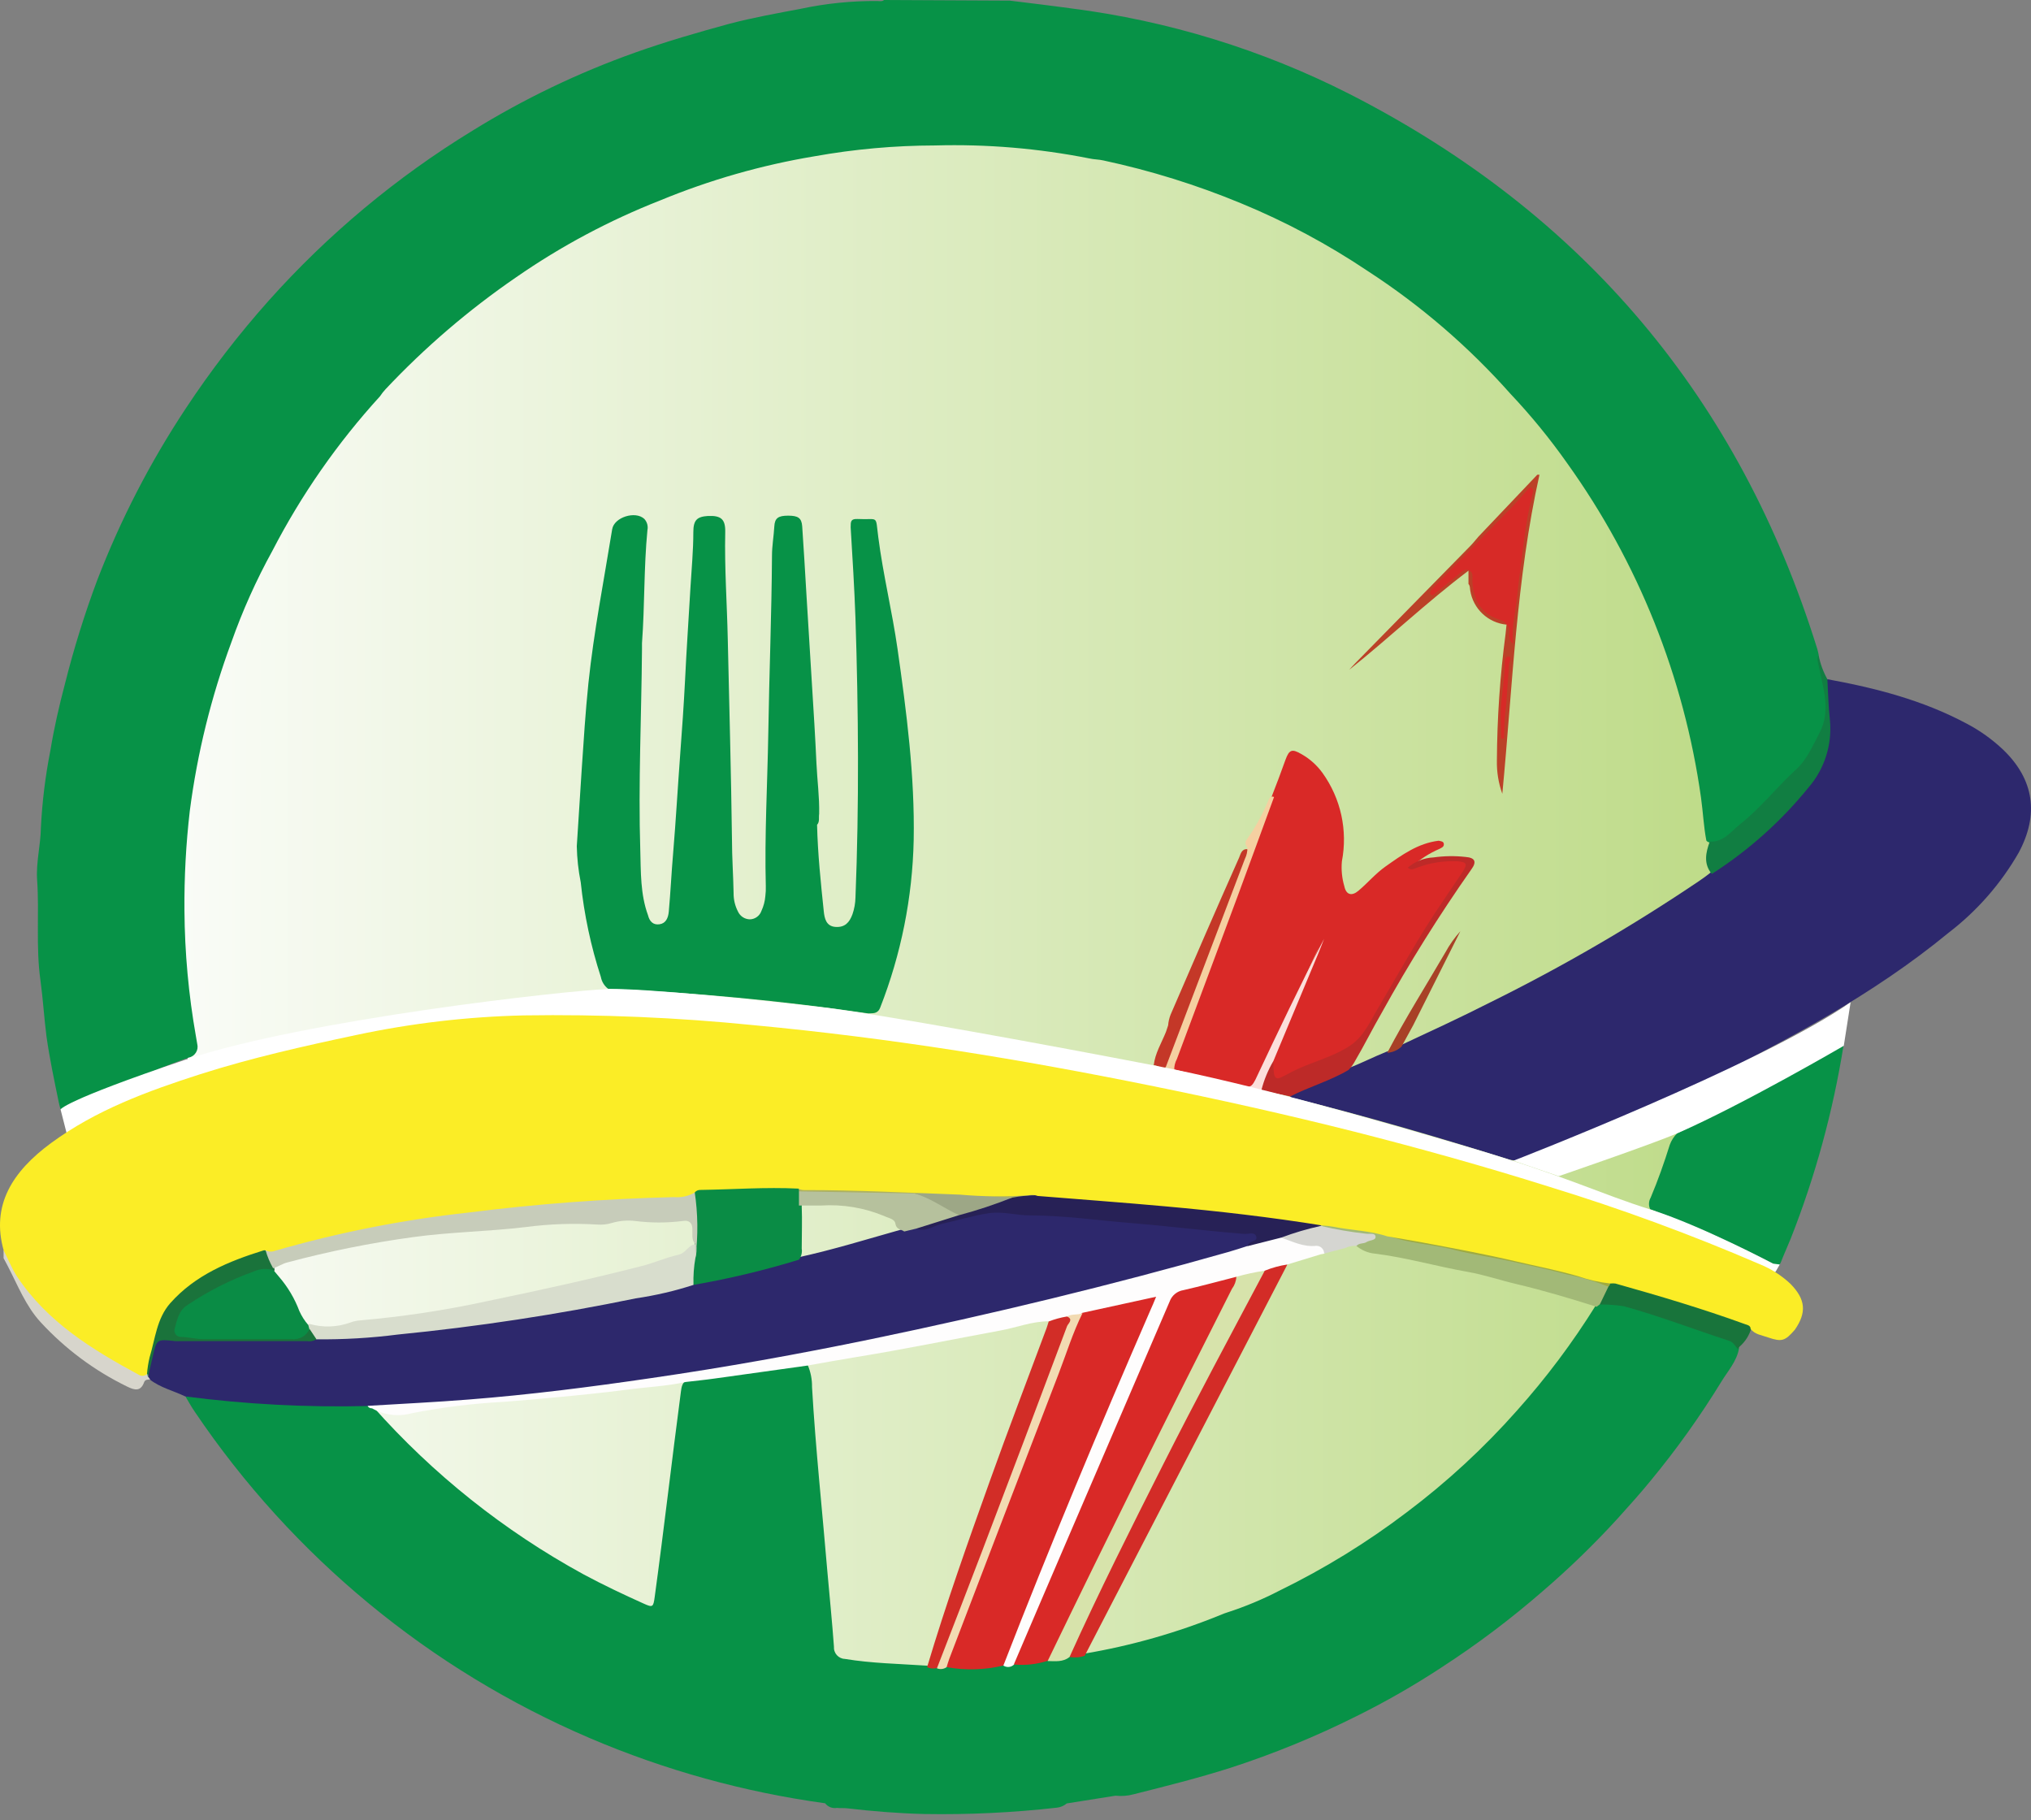 <svg width="125" height="112" viewBox="0 0 125 112" fill="none" xmlns="http://www.w3.org/2000/svg">
<rect x="0" y="0" width="125" height="112" fill="#808080" stroke="none"/>
<path d="M58.279 102.728C84.682 102.728 106.086 81.366 106.086 55.015C106.086 28.663 84.682 7.301 58.279 7.301C31.875 7.301 10.471 28.663 10.471 55.015C10.471 81.366 31.875 102.728 58.279 102.728Z" fill="url(#paint0_linear_2_4)"/>
<path d="M62.148 0.038C63.401 0.195 64.66 0.342 65.908 0.514C71.888 1.275 77.692 3.059 83.064 5.788C97.459 13.138 107.054 24.523 111.848 39.942C111.886 40.061 111.905 40.18 111.934 40.304C111.829 40.841 112.158 41.298 112.239 41.797C112.301 42.163 112.401 42.529 112.463 42.896C112.602 43.635 112.486 44.399 112.134 45.065C111.61 46.049 111.181 47.081 110.228 47.804C109.816 48.183 109.432 48.592 109.079 49.026C108.174 49.978 107.173 50.819 106.186 51.676C106.042 51.778 105.875 51.846 105.7 51.873C105.524 51.9 105.345 51.886 105.176 51.833C105.113 51.817 105.058 51.78 105.019 51.728C104.852 50.853 104.814 49.963 104.69 49.084C103.647 41.663 100.822 34.604 96.455 28.508C95.393 27 94.224 25.57 92.957 24.228C90.386 21.332 87.437 18.795 84.189 16.685C81.732 15.036 79.115 13.636 76.378 12.509C73.641 11.376 70.807 10.494 67.91 9.874C67.624 9.807 67.333 9.817 67.047 9.75C63.919 9.13 60.732 8.862 57.545 8.951C55.058 8.956 52.577 9.179 50.13 9.617C46.871 10.16 43.684 11.072 40.632 12.333C37.507 13.559 34.535 15.144 31.777 17.056C28.855 19.06 26.156 21.372 23.729 23.952C23.602 24.088 23.488 24.235 23.385 24.39C20.769 27.257 18.542 30.455 16.761 33.902C15.768 35.703 14.925 37.584 14.24 39.524C12.999 42.876 12.141 46.357 11.681 49.901C11.445 51.938 11.335 53.987 11.352 56.037C11.37 58.63 11.606 61.217 12.058 63.77C12.082 63.932 12.115 64.094 12.139 64.246C12.162 64.335 12.167 64.429 12.153 64.52C12.139 64.611 12.106 64.699 12.057 64.777C12.008 64.855 11.943 64.923 11.867 64.976C11.791 65.028 11.705 65.065 11.615 65.083C10.22 65.563 8.858 66.13 7.535 66.781C6.593 67.217 5.682 67.717 4.809 68.279C4.052 68.802 3.771 68.674 3.604 67.775C3.337 66.472 3.051 65.135 2.86 63.77C2.713 62.629 2.646 61.464 2.489 60.327C2.198 58.258 2.427 56.184 2.284 54.144C2.212 53.06 2.503 52.004 2.517 50.929C2.597 49.331 2.793 47.742 3.103 46.173C3.327 44.798 3.642 43.433 3.999 42.078C4.541 39.92 5.202 37.793 5.982 35.709C7.41 31.994 9.24 28.446 11.438 25.127C12.977 22.797 14.683 20.581 16.542 18.497C20.184 14.421 24.405 10.9 29.071 8.047C32.226 6.094 35.581 4.483 39.078 3.239C40.984 2.559 42.924 2.002 44.883 1.465C46.346 1.08 47.828 0.818 49.305 0.537C50.845 0.21 52.415 0.051 53.99 0.062C54.128 0.062 54.285 0.109 54.409 0L62.148 0.038Z" fill="#079247"/>
<path d="M50.782 110.971C45.797 110.285 40.927 108.937 36.3 106.961C26.433 102.743 17.994 95.774 11.996 86.89C11.781 86.581 11.605 86.253 11.415 85.939C11.476 85.868 11.558 85.817 11.649 85.793C11.739 85.768 11.835 85.771 11.924 85.801C15.377 86.227 18.854 86.412 22.332 86.353C22.414 86.357 22.495 86.368 22.575 86.386C22.718 86.418 22.851 86.481 22.966 86.572C26.653 90.729 31.034 94.217 35.914 96.883C37.124 97.534 38.364 98.119 39.612 98.681C40.179 98.938 40.208 98.899 40.294 98.276C40.87 94.062 41.352 89.839 41.909 85.625C41.947 85.354 41.985 85.083 42.262 84.935C44.568 84.564 46.884 84.279 49.186 83.918C49.277 83.895 49.372 83.893 49.464 83.911C49.557 83.929 49.644 83.967 49.72 84.022C49.897 84.443 49.985 84.897 49.977 85.354C50.196 89.159 50.611 92.992 50.93 96.807C51.064 98.314 51.216 99.822 51.326 101.33C51.319 101.426 51.331 101.523 51.363 101.614C51.394 101.705 51.444 101.789 51.509 101.86C51.575 101.931 51.654 101.988 51.742 102.028C51.83 102.068 51.925 102.089 52.022 102.091C53.647 102.357 55.286 102.386 56.92 102.495C57.159 102.495 57.397 102.562 57.635 102.557C57.874 102.552 58.112 102.505 58.341 102.519C59.454 102.603 60.573 102.561 61.676 102.395C61.941 102.419 62.209 102.4 62.468 102.338C63.148 102.316 63.825 102.227 64.488 102.072C64.955 102.098 65.423 102.027 65.861 101.863C66.151 101.81 66.447 101.805 66.737 101.763C69.638 101.273 72.475 100.464 75.196 99.351C75.309 99.301 75.426 99.259 75.544 99.223C76.648 98.865 77.721 98.416 78.751 97.882C81.507 96.537 84.125 94.927 86.567 93.073C89.04 91.216 91.318 89.114 93.367 86.8C95.165 84.79 96.785 82.629 98.209 80.341C98.306 80.253 98.424 80.192 98.552 80.165C99.128 80.091 99.714 80.143 100.268 80.317C102.336 80.912 104.352 81.654 106.387 82.362C106.536 82.405 106.672 82.483 106.784 82.59C106.897 82.696 106.981 82.829 107.03 82.976C106.892 83.78 106.334 84.379 105.934 85.04C104.635 87.158 103.189 89.183 101.607 91.099C100.954 91.903 100.258 92.669 99.567 93.439C98.113 95.032 96.563 96.534 94.925 97.939C92.972 99.637 90.902 101.196 88.73 102.604C87.045 103.711 85.295 104.715 83.488 105.61C80.987 106.862 78.395 107.924 75.735 108.787C73.762 109.415 71.765 109.915 69.764 110.419C69.404 110.516 69.029 110.545 68.658 110.504L65.656 110.98C65.482 111.128 65.268 111.219 65.041 111.242C62.339 111.547 59.62 111.678 56.901 111.632C55.305 111.594 53.713 111.465 52.136 111.28C51.926 111.256 51.717 111.28 51.512 111.256C51.376 111.279 51.236 111.265 51.107 111.215C50.979 111.164 50.866 111.08 50.782 110.971V110.971Z" fill="#079247"/>
<path d="M112.467 41.797C115.432 42.339 118.334 43.086 121.017 44.518C121.846 44.95 122.612 45.496 123.29 46.139C125.196 47.975 125.501 50.125 124.243 52.47C123.146 54.383 121.678 56.06 119.925 57.402C115.26 61.24 109.961 64.032 104.585 66.7C101.006 68.431 97.338 69.971 93.596 71.314C93.372 71.414 93.12 71.429 92.886 71.356C88.459 69.968 84.008 68.665 79.509 67.552C79.47 67.536 79.435 67.513 79.404 67.485C79.457 67.204 79.714 67.176 79.909 67.085C80.92 66.61 81.963 66.229 82.964 65.744C83.76 65.44 84.518 65.05 85.309 64.731C85.62 64.624 85.92 64.487 86.205 64.322C88.049 63.461 89.898 62.61 91.713 61.687C96.166 59.487 100.465 56.989 104.58 54.211C104.838 54.035 105.09 53.854 105.329 53.654C107.178 52.38 108.886 50.911 110.423 49.274C111.101 48.568 111.659 47.757 112.077 46.872C112.615 45.707 112.439 44.494 112.434 43.257C112.434 42.767 112.181 42.277 112.467 41.797Z" fill="#2D286D"/>
<path d="M50.287 50.758C50.33 52.546 50.516 54.32 50.701 56.089C50.744 56.494 50.835 56.998 51.416 57.041C51.998 57.083 52.279 56.77 52.465 56.265C52.581 55.932 52.643 55.582 52.651 55.228C52.879 49.521 52.836 43.776 52.651 38.049C52.584 36.185 52.469 34.321 52.355 32.456C52.355 32.09 52.355 31.919 52.789 31.938C54.099 32.009 53.87 31.638 54.056 33.065C54.352 35.367 54.909 37.626 55.238 39.923C55.796 43.828 56.306 47.742 56.234 51.695C56.159 55.224 55.462 58.713 54.175 62.001C54.014 62.42 53.699 62.344 53.427 62.363C48.124 61.585 42.785 61.081 37.429 60.85C37.195 60.672 37.035 60.412 36.981 60.123C36.365 58.229 35.95 56.276 35.742 54.296C35.595 53.565 35.514 52.821 35.499 52.075C35.599 50.487 35.7 48.893 35.804 47.319C35.923 45.559 36.033 43.8 36.214 42.049C36.548 38.863 37.167 35.724 37.677 32.57C37.796 31.828 39.107 31.419 39.655 31.933C39.74 32.025 39.802 32.136 39.835 32.257C39.868 32.378 39.872 32.505 39.846 32.627C39.622 34.944 39.684 37.269 39.512 39.586C39.512 39.709 39.512 39.833 39.512 39.956C39.479 44.085 39.279 48.213 39.407 52.322C39.445 53.659 39.407 55.029 39.884 56.327C39.974 56.693 40.193 56.936 40.589 56.879C40.984 56.822 41.123 56.489 41.161 56.104C41.27 54.91 41.323 53.726 41.428 52.513C41.599 50.472 41.714 48.427 41.866 46.387C41.98 44.879 42.085 43.371 42.162 41.864C42.252 39.961 42.386 38.059 42.495 36.156C42.562 35.02 42.672 33.888 42.672 32.746C42.672 31.995 42.905 31.795 43.572 31.752C44.373 31.719 44.654 31.942 44.635 32.751C44.587 34.953 44.745 37.146 44.792 39.348C44.883 43.452 44.997 47.557 45.05 51.666C45.05 52.76 45.13 53.864 45.15 54.962C45.145 55.358 45.239 55.748 45.421 56.099C45.486 56.239 45.589 56.358 45.719 56.443C45.849 56.527 46 56.572 46.155 56.575C46.313 56.57 46.465 56.518 46.592 56.424C46.719 56.331 46.815 56.2 46.865 56.051C46.996 55.768 47.077 55.464 47.103 55.152C47.13 54.946 47.139 54.737 47.132 54.529C47.051 51.395 47.232 48.266 47.285 45.131C47.342 41.483 47.489 37.835 47.513 34.192C47.513 33.593 47.623 32.993 47.656 32.394C47.685 31.876 47.904 31.733 48.509 31.733C49.114 31.733 49.334 31.871 49.372 32.385C49.467 33.792 49.554 35.199 49.634 36.603C49.745 38.468 49.859 40.331 49.977 42.192C50.077 43.785 50.177 45.379 50.249 46.977C50.296 48.009 50.439 49.041 50.416 50.082C50.377 50.33 50.463 50.563 50.287 50.758Z" fill="#079247"/>
<path d="M22.633 86.524C18.879 86.615 15.123 86.418 11.4 85.934C10.676 85.582 9.875 85.401 9.227 84.897C9.152 84.874 9.089 84.823 9.051 84.755C9.013 84.687 9.003 84.607 9.022 84.531C9.048 84.035 9.143 83.546 9.303 83.076C9.503 82.353 9.78 82.219 10.533 82.267C13.487 82.443 16.452 82.4 19.406 82.267C20.836 82.181 22.223 82.11 23.628 81.991C26.693 81.73 29.733 81.306 32.773 80.84C35.728 80.365 38.659 79.799 41.59 79.195C41.938 79.123 42.276 79.023 42.614 78.924C44.802 78.495 46.965 77.972 49.114 77.378C51.302 76.902 53.437 76.236 55.586 75.632C55.881 75.536 56.187 75.477 56.496 75.456C57.014 75.434 57.523 75.317 57.997 75.109C59.162 74.739 60.364 74.495 61.581 74.381C61.872 74.363 62.164 74.385 62.448 74.448C63.102 74.57 63.766 74.626 64.431 74.614C66.099 74.614 67.738 74.89 69.392 75.019C70.631 75.114 71.87 75.237 73.104 75.361C74.424 75.485 75.744 75.604 77.064 75.761C77.148 75.76 77.231 75.785 77.3 75.832C77.369 75.88 77.422 75.948 77.45 76.027C77.469 76.109 77.46 76.195 77.425 76.272C77.391 76.349 77.333 76.413 77.26 76.455C77.12 76.543 76.99 76.647 76.874 76.764C75.653 77.233 74.399 77.612 73.123 77.901C62.998 80.695 52.729 82.945 42.362 84.64C39.22 85.151 36.068 85.574 32.907 85.91C30.048 86.219 27.188 86.505 24.286 86.567C23.733 86.6 23.176 86.781 22.633 86.524Z" fill="#2D286C"/>
<path d="M76.635 66.852L72.27 65.816C72.041 65.502 72.237 65.207 72.342 64.931C73.442 62.025 74.519 59.105 75.601 56.194C76.492 53.816 77.403 51.438 78.265 49.026C78.561 48.275 78.843 47.52 79.114 46.762C79.347 46.125 79.514 46.063 80.114 46.415C80.619 46.703 81.056 47.095 81.396 47.566C81.954 48.344 82.348 49.227 82.553 50.162C82.757 51.097 82.769 52.063 82.588 53.002C82.54 53.521 82.592 54.044 82.74 54.544C82.85 55.067 83.193 55.166 83.607 54.815C84.174 54.339 84.661 53.754 85.275 53.321C86.276 52.617 87.263 51.894 88.54 51.737C88.678 51.766 88.859 51.771 88.864 51.951C88.868 52.132 88.702 52.175 88.578 52.246C87.975 52.505 87.42 52.862 86.934 53.302C87.774 52.991 88.663 52.83 89.559 52.827C90.336 52.884 90.513 53.178 90.093 53.778C88.325 56.265 86.8 58.905 85.256 61.535C85.018 61.944 84.756 62.348 84.551 62.776C84.261 63.364 83.851 63.885 83.348 64.306C82.845 64.727 82.26 65.038 81.63 65.221C80.839 65.492 80.095 65.863 79.338 66.172C78.422 66.576 78.232 66.467 78.222 65.478C78.222 65.416 78.222 65.354 78.222 65.292C78.384 64.649 78.619 64.027 78.923 63.438C79.609 61.682 80.448 59.989 81.186 58.258C81.237 58.114 81.302 57.975 81.382 57.844C80.934 58.757 80.491 59.804 80.019 60.831C79.175 62.681 78.27 64.498 77.445 66.358C77.288 66.781 77.074 67.009 76.635 66.852Z" fill="#D92927"/>
<path d="M112.467 41.797C112.515 42.624 112.529 43.452 112.62 44.27C112.699 45.023 112.623 45.784 112.396 46.506C112.169 47.229 111.796 47.897 111.3 48.47C109.615 50.547 107.607 52.34 105.352 53.782C104.833 53.15 104.981 52.47 105.229 51.79C106.077 51.832 106.525 51.176 107.092 50.724C108.36 49.721 109.355 48.437 110.547 47.347C111.195 46.762 111.552 45.92 111.977 45.112C112.71 43.718 112.201 42.344 111.929 40.965C111.886 40.741 111.791 40.532 111.929 40.318C112.028 40.836 112.21 41.336 112.467 41.797V41.797Z" fill="#117E42"/>
<path d="M78.37 65.297C78.37 66.691 78.527 66.472 79.49 65.968C80.643 65.368 81.935 65.097 83.045 64.379C83.941 63.799 84.317 62.871 84.818 62.034C85.942 60.132 86.996 58.23 88.201 56.36C88.802 55.447 89.426 54.548 90.031 53.635C90.336 53.159 90.255 53.045 89.698 53.002C88.85 52.962 88.003 53.096 87.21 53.397C87.015 53.464 86.834 53.583 86.638 53.397C87.08 53.016 87.637 52.793 88.22 52.765C88.879 52.672 89.547 52.662 90.208 52.736C90.789 52.784 90.899 53.036 90.551 53.507C88.562 56.34 86.726 59.277 85.051 62.306C84.479 63.29 83.974 64.313 83.398 65.292C83.292 65.495 83.157 65.681 82.997 65.844C81.858 66.519 80.576 66.876 79.404 67.475L77.631 67.1C77.586 66.761 77.631 66.416 77.76 66.1C77.89 65.784 78.1 65.507 78.37 65.297V65.297Z" fill="#BD2A28"/>
<path d="M0.22 77.425V76.95C0.42 76.95 0.459 77.092 0.511 77.216C1.464 79.418 3.156 80.95 5.048 82.305C6.053 83.005 7.098 83.645 8.179 84.222C8.486 84.355 8.805 84.459 9.132 84.531C9.145 84.591 9.137 84.653 9.108 84.707L9.246 84.892C9.108 84.892 8.936 84.892 8.874 85.049C8.665 85.639 8.298 85.558 7.84 85.335C5.828 84.358 4.017 83.013 2.503 81.368C1.593 80.384 1.097 79.104 0.482 77.92C0.397 77.749 0.306 77.592 0.22 77.425Z" fill="#D7D5CC"/>
<path d="M71.007 65.554C71.093 64.812 71.484 64.189 71.76 63.504C71.808 63.371 71.851 63.233 71.894 63.1C71.912 62.873 71.963 62.65 72.046 62.439C73.438 59.209 74.834 55.985 76.264 52.774C76.359 52.551 76.411 52.232 76.778 52.256C76.974 52.622 76.778 52.946 76.635 53.264C75.463 56.303 74.329 59.357 73.161 62.396C72.818 63.285 72.508 64.189 72.137 65.069C72.041 65.297 71.98 65.544 71.736 65.678C71.493 65.811 71.269 65.554 71.007 65.554Z" fill="#C43828"/>
<path d="M71.746 65.673L76.616 52.86C76.728 52.636 76.782 52.387 76.774 52.137C76.705 52.079 76.663 51.996 76.656 51.907C76.649 51.818 76.677 51.73 76.736 51.661C77.261 50.919 77.704 50.122 78.055 49.283C78.113 49.145 78.18 48.95 78.413 49.045C77.669 51.062 76.94 53.088 76.188 55.105C74.944 58.463 73.681 61.821 72.432 65.174C72.322 65.376 72.266 65.604 72.27 65.835L71.746 65.673Z" fill="#F5D0A1"/>
<path d="M78.37 65.297C78.039 65.86 77.79 66.467 77.631 67.1C77.336 66.867 76.931 67.128 76.635 66.876C76.993 66.943 77.112 66.734 77.264 66.444C78.632 63.538 80.014 60.636 81.491 57.773C81.372 58.073 81.263 58.372 81.139 58.667C80.214 60.874 79.291 63.084 78.37 65.297Z" fill="#FBDFDB"/>
<path d="M61.753 102.495C60.608 102.768 59.418 102.802 58.26 102.595C58.097 102.267 58.288 101.986 58.398 101.705C60.728 95.784 62.958 89.815 65.231 83.879C65.541 83.066 65.846 82.248 66.156 81.435C66.225 81.147 66.394 80.892 66.633 80.717C67.981 80.293 69.373 80.037 70.75 79.765C71.227 79.665 71.322 79.846 71.131 80.355C70.702 81.482 70.178 82.567 69.702 83.684C67.081 89.709 64.571 95.789 62.172 101.924C62.106 102.159 61.957 102.362 61.753 102.495V102.495Z" fill="#D92927"/>
<path d="M61.753 102.495C64.612 95.133 67.657 87.856 70.807 80.617C70.917 80.374 71.017 80.141 71.155 79.799L66.604 80.793C66.337 81.064 65.965 81.05 65.651 81.145C65.336 81.24 64.936 81.449 64.54 81.311C63.516 81.311 62.563 81.697 61.572 81.877C58.574 82.429 55.586 83.047 52.574 83.532C51.621 83.689 50.625 83.87 49.653 84.041C47.747 84.303 45.883 84.574 43.996 84.831C43.401 84.916 42.8 84.974 42.205 85.045C41.013 85.311 39.788 85.354 38.583 85.52C37.11 85.711 35.628 85.858 34.151 85.996C33.102 86.101 32.049 86.182 31.001 86.267C29.104 86.367 27.217 86.601 25.354 86.966C24.945 87.081 24.518 87.113 24.096 87.062C23.675 87.01 23.268 86.876 22.899 86.667C22.79 86.667 22.68 86.633 22.628 86.514C24.701 86.386 26.779 86.291 28.852 86.124C32.607 85.83 36.338 85.354 40.069 84.807C44.625 84.146 49.153 83.333 53.661 82.4C61.023 80.874 68.329 79.109 75.582 77.05C75.987 76.936 76.388 76.802 76.788 76.674C77.438 76.3 78.165 76.077 78.913 76.022C79.602 76.28 80.319 76.457 81.048 76.55C81.339 76.55 81.658 76.712 81.525 77.145L81.287 77.188L79.261 77.806C78.88 78.148 78.37 78.158 77.917 78.305C77.345 78.415 76.788 78.581 76.221 78.705C75.134 78.995 74.052 79.276 72.961 79.532C72.777 79.569 72.606 79.651 72.462 79.772C72.319 79.893 72.209 80.047 72.141 80.222C70.821 83.333 69.478 86.405 68.138 89.535C66.347 93.682 64.564 97.834 62.749 101.972C62.695 102.153 62.58 102.311 62.425 102.419C62.34 102.51 62.226 102.567 62.103 102.581C61.98 102.595 61.855 102.565 61.753 102.495V102.495Z" fill="#FEFDFD"/>
<path d="M62.396 102.429C63.459 99.951 64.512 97.473 65.579 94.999C67.718 90.031 69.854 85.061 71.989 80.089C72.054 79.908 72.167 79.749 72.315 79.626C72.464 79.504 72.642 79.424 72.832 79.394C73.924 79.147 75.006 78.847 76.092 78.572C76.359 78.9 76.064 79.147 75.944 79.39C74.118 83.046 72.289 86.692 70.459 90.329C68.586 94.034 66.804 97.777 64.979 101.506C64.855 101.763 64.769 102.053 64.502 102.195C63.824 102.419 63.107 102.498 62.396 102.429Z" fill="#D92927"/>
<path d="M64.478 102.219C68.186 94.549 71.967 86.914 75.82 79.314C75.983 79.099 76.078 78.841 76.092 78.572C76.666 78.408 77.25 78.283 77.841 78.196C77.97 78.424 77.812 78.591 77.717 78.767C74.54 84.693 71.457 90.675 68.467 96.712C67.7 98.276 66.971 99.86 66.218 101.435C66.123 101.63 66.08 101.877 65.827 101.967C65.427 102.295 64.945 102.224 64.478 102.219Z" fill="#D7E3AB"/>
<path d="M65.827 101.967C67.633 97.967 69.606 94.048 71.584 90.129C73.609 86.12 75.735 82.163 77.841 78.196C78.288 78.015 78.755 77.887 79.233 77.815L74.019 87.87L66.757 101.896C66.458 101.998 66.138 102.022 65.827 101.967V101.967Z" fill="#D32C27"/>
<path d="M64.545 81.321C64.905 81.181 65.279 81.079 65.66 81.016C66.137 80.978 65.961 81.302 65.899 81.492C65.665 82.243 65.346 82.966 65.065 83.704C62.752 89.798 60.436 95.889 58.117 101.977C58.021 102.229 58.007 102.566 57.64 102.652C57.445 102.7 57.24 102.68 57.059 102.595C58.217 98.719 59.57 94.909 60.933 91.104C62.034 88.022 63.211 84.964 64.35 81.896C64.426 81.716 64.478 81.516 64.545 81.321Z" fill="#D22D27"/>
<path d="M98.261 80.417C96.651 79.908 95.03 79.423 93.386 79.033C92.362 78.795 91.356 78.448 90.322 78.267C88.416 77.934 86.548 77.383 84.603 77.145C84.189 77.103 83.797 76.937 83.479 76.669C83.569 76.241 84.041 76.417 84.298 76.127C83.593 76.103 82.969 75.846 82.297 75.823C81.93 75.823 81.544 75.789 81.344 75.404C81.341 75.371 81.349 75.337 81.366 75.308C81.383 75.28 81.409 75.257 81.439 75.242C82.797 75.309 84.144 75.523 85.456 75.88C86.364 76.164 87.295 76.365 88.239 76.479C89.331 76.698 90.412 76.954 91.509 77.135C92.876 77.373 94.206 77.754 95.564 78.025C96.632 78.239 97.68 78.553 98.733 78.852C98.854 78.883 98.961 78.955 99.033 79.057C99.167 79.609 98.814 79.937 98.466 80.265L98.261 80.417Z" fill="#A2B977"/>
<path d="M57.664 102.666C58.588 100.288 59.518 97.882 60.433 95.485C62.196 90.862 63.943 86.236 65.675 81.606C65.737 81.449 66.085 81.197 65.675 81.016C65.975 80.831 66.337 80.95 66.628 80.802C66.027 82.01 65.632 83.299 65.15 84.55C62.901 90.388 60.661 96.225 58.431 102.062C58.364 102.238 58.317 102.419 58.26 102.595C58.174 102.656 58.075 102.694 57.971 102.706C57.867 102.719 57.761 102.705 57.664 102.666V102.666Z" fill="#F2DBB2"/>
<path d="M98.462 80.274C98.643 79.908 98.819 79.537 98.995 79.171C99.038 79.052 99.019 78.9 99.176 78.838C99.354 78.776 99.547 78.776 99.724 78.838C102.107 79.504 104.49 80.189 106.806 81.035C107.173 81.168 107.649 81.187 107.802 81.677C107.684 82.139 107.428 82.554 107.068 82.866L106.958 83.019C106.792 82.843 106.701 82.605 106.429 82.514C104.266 81.811 102.141 80.988 99.944 80.384C99.453 80.309 98.958 80.273 98.462 80.274V80.274Z" fill="#18743B"/>
<path d="M85.38 64.788C86.486 62.677 87.763 60.655 88.959 58.605C89.213 58.138 89.522 57.702 89.879 57.307C88.907 59.238 87.938 61.169 86.972 63.1L86.257 64.408C86.017 64.631 85.707 64.766 85.38 64.788V64.788Z" fill="#A84127"/>
<path d="M49.172 77.52C47.043 78.173 44.875 78.691 42.681 79.071C42.29 78.519 42.614 77.963 42.681 77.406C42.799 76.3 42.799 75.184 42.681 74.077C42.62 73.814 42.632 73.54 42.714 73.283C42.79 73.183 42.891 73.106 43.006 73.058C43.122 73.011 43.248 72.995 43.372 73.012C45.045 72.964 46.708 72.812 48.39 72.879C48.637 72.864 48.884 72.903 49.114 72.993C49.216 73.063 49.286 73.171 49.31 73.292C49.355 73.607 49.366 73.926 49.343 74.243C49.377 75.109 49.343 75.975 49.343 76.84C49.362 76.96 49.356 77.081 49.327 77.198C49.298 77.315 49.245 77.425 49.172 77.52V77.52Z" fill="#0A8C45"/>
<path d="M42.8 77.411C42.703 77.959 42.663 78.515 42.681 79.071C41.522 79.447 40.332 79.723 39.126 79.899C34.29 80.897 29.405 81.64 24.491 82.125C22.823 82.339 21.141 82.438 19.459 82.419C19.139 82.334 19.049 82.053 18.93 81.792C18.93 81.659 18.868 81.525 19.054 81.473C19.876 81.709 20.752 81.679 21.555 81.387C21.752 81.314 21.957 81.27 22.166 81.254C24.787 81.027 27.391 80.633 29.962 80.075C33.155 79.414 36.333 78.719 39.493 77.911C40.26 77.716 40.984 77.388 41.752 77.216C42.228 77.116 42.357 76.593 42.829 76.565C42.889 76.845 42.879 77.136 42.8 77.411V77.411Z" fill="#D8DDCD"/>
<path d="M81.391 75.366L81.287 75.442C80.535 75.848 79.707 76.092 78.856 76.16L76.774 76.688C76.789 76.649 76.807 76.611 76.826 76.574C76.94 76.346 77.46 76.408 77.303 76.056C77.188 75.789 76.826 75.956 76.559 75.932C74.262 75.751 71.975 75.456 69.678 75.271C67.581 75.104 65.494 74.795 63.383 74.795C62.548 74.795 61.743 74.534 60.871 74.657C59.885 74.8 58.965 75.095 57.988 75.309C57.464 75.423 56.987 75.842 56.396 75.609C56.62 75.257 57.03 75.271 57.349 75.133C57.864 74.924 58.412 74.829 58.936 74.657C60.08 74.348 61.19 73.949 62.31 73.563C62.833 73.421 63.375 73.364 63.916 73.392C66.223 73.497 68.52 73.701 70.817 73.911C74.024 74.206 77.222 74.572 80.415 75.028C80.772 75.062 81.158 75.028 81.391 75.366Z" fill="#272156"/>
<path d="M55.653 75.784C55.462 75.642 55.176 75.68 55.109 75.309C55.071 75.004 54.676 74.962 54.419 74.833C53.194 74.323 51.868 74.102 50.544 74.186H49.172V73.316C49.391 73.107 49.648 73.15 49.934 73.14C51.283 73.092 52.622 73.197 53.966 73.259C54.671 73.292 55.395 73.259 56.077 73.287C57.07 73.534 58.01 73.959 58.85 74.543C58.898 74.563 58.938 74.596 58.968 74.638C58.997 74.68 59.014 74.73 59.017 74.781L56.401 75.604L55.653 75.784Z" fill="#B6C19D"/>
<path d="M19.063 81.796L19.478 82.419C19.298 82.528 19.084 82.567 18.877 82.529H11.143C11.019 82.536 10.895 82.536 10.771 82.529C9.646 82.405 9.646 82.405 9.399 83.48C9.299 83.903 9.203 84.322 9.108 84.745L9.065 84.56C9.002 84.464 8.962 84.355 8.948 84.241C8.934 84.127 8.946 84.012 8.984 83.903C9.182 82.952 9.453 82.017 9.794 81.107C10.128 80.322 10.672 79.644 11.367 79.147C12.709 78.171 14.201 77.419 15.784 76.921C15.871 76.885 15.964 76.866 16.058 76.866C16.152 76.866 16.246 76.885 16.332 76.921C16.647 77.258 16.846 77.686 16.899 78.144C16.895 78.177 16.882 78.208 16.861 78.234C16.84 78.26 16.812 78.28 16.78 78.291C15.389 78.291 14.24 79.023 13.063 79.637C12.658 79.846 12.291 80.113 11.886 80.341C11.649 80.472 11.447 80.66 11.3 80.888C10.742 81.749 10.885 82.087 11.881 82.196C13.916 82.41 15.956 82.253 17.991 82.286C18.401 82.239 18.682 81.92 19.063 81.796Z" fill="#1A733B"/>
<path d="M103.227 69.735C106.539 68.184 109.746 66.439 112.896 64.584C113.073 64.479 113.225 64.317 113.459 64.356C112.811 68.407 111.726 72.376 110.223 76.194C110.032 76.669 109.813 77.145 109.627 77.621C109.537 77.863 109.446 77.944 109.184 77.796C106.718 76.505 104.171 75.374 101.559 74.41C101.508 74.298 101.484 74.175 101.49 74.052C101.496 73.928 101.531 73.808 101.592 73.701C102.04 72.641 102.422 71.556 102.765 70.458C102.863 70.185 103.021 69.939 103.227 69.735V69.735Z" fill="#079247"/>
<path d="M92.714 38.439C92.164 38.384 91.647 38.149 91.245 37.771C90.842 37.392 90.576 36.891 90.489 36.346C90.46 36.204 90.489 36.052 90.379 35.937V35.119C87.787 37.074 85.509 39.252 83.04 41.217C83.164 41.079 83.288 40.936 83.421 40.803L90.47 33.621C90.66 33.431 90.822 33.217 90.999 33.017L94.616 29.212H94.749C93.32 35.623 93.1 42.178 92.462 48.85C92.227 48.198 92.114 47.508 92.128 46.815C92.141 44.203 92.32 41.595 92.662 39.005C92.686 38.82 92.7 38.634 92.719 38.453C92.953 38.344 92.957 38.534 92.976 38.663C93.003 38.876 93.003 39.092 92.976 39.305C93.19 36.31 93.557 33.329 94.077 30.373C92.171 32.337 90.355 34.325 88.401 36.209C88.878 35.885 89.283 35.524 89.726 35.181C89.818 35.081 89.939 35.011 90.071 34.98C90.204 34.95 90.343 34.96 90.47 35.01C90.58 35.071 90.668 35.165 90.723 35.278C90.777 35.391 90.796 35.519 90.775 35.642C90.748 36.162 90.892 36.675 91.186 37.105C91.479 37.534 91.906 37.856 92.4 38.021C92.552 38.087 92.833 38.135 92.714 38.439Z" fill="#BB4128"/>
<path d="M78.856 76.16C79.648 75.862 80.46 75.622 81.287 75.442C82.202 75.658 83.13 75.817 84.065 75.918C84.279 75.956 84.632 75.847 84.66 76.094C84.689 76.341 84.303 76.308 84.112 76.431C83.922 76.555 83.66 76.474 83.493 76.665C83.239 76.654 82.985 76.705 82.754 76.812L81.496 77.14C81.496 77.014 81.446 76.893 81.357 76.804C81.267 76.715 81.146 76.665 81.02 76.665C80.224 76.755 79.557 76.403 78.856 76.16Z" fill="#D5D5D1"/>
<path d="M85.385 76.037C86.961 76.193 88.526 76.448 90.069 76.802C92.996 77.354 95.896 78.015 98.771 78.786C98.89 78.819 99.024 78.809 99.095 78.938C99.102 78.984 99.094 79.031 99.073 79.073C99.051 79.115 99.018 79.149 98.976 79.171C98.181 78.854 97.358 78.612 96.517 78.448C95.254 78.101 93.968 77.839 92.705 77.563C91.642 77.335 90.56 77.188 89.507 76.916C88.163 76.569 86.734 76.526 85.385 76.037Z" fill="#9EAA41"/>
<path d="M16.347 76.945C18.931 76.11 21.576 75.474 24.258 75.043C27.732 74.438 31.23 74.039 34.742 73.782C37.02 73.611 39.293 73.421 41.575 73.397C41.966 73.397 42.357 73.354 42.752 73.33C42.957 74.675 42.973 76.042 42.8 77.392L42.772 76.541C42.552 76.27 42.624 75.946 42.614 75.642C42.614 75.242 42.4 75.071 42.014 75.138C41.046 75.261 40.066 75.261 39.097 75.138C38.618 75.081 38.131 75.121 37.668 75.257C37.369 75.349 37.055 75.383 36.743 75.356C35.274 75.268 33.799 75.321 32.34 75.513C30.033 75.789 27.708 75.813 25.411 76.132C22.801 76.489 20.216 77.01 17.672 77.692C17.362 77.772 17.109 77.958 16.809 78.044C16.611 77.698 16.456 77.329 16.347 76.945V76.945Z" fill="#C7CCBA"/>
<path d="M49.143 73.097C52.179 73.016 55.205 73.15 58.236 73.287C59.856 73.364 61.476 73.387 63.092 73.44C63.354 73.44 63.635 73.354 63.873 73.549C63.342 73.552 62.813 73.603 62.291 73.701C61.632 73.877 60.941 73.901 60.271 73.773C59.155 73.544 58.007 73.706 56.882 73.568C56.677 73.556 56.475 73.514 56.282 73.445L49.181 73.316C49.167 73.245 49.157 73.173 49.143 73.097Z" fill="#ADB162"/>
<path d="M16.838 78.172L17.181 78.581C17.716 79.202 18.137 79.912 18.424 80.679C18.564 80.991 18.748 81.281 18.973 81.54L19.044 81.796C18.95 82.003 18.791 82.174 18.592 82.284C18.393 82.393 18.164 82.436 17.938 82.405C16.108 82.405 14.283 82.405 12.458 82.405C12.029 82.405 11.605 82.281 11.167 82.272C11.105 82.278 11.042 82.269 10.985 82.246C10.927 82.224 10.875 82.188 10.834 82.141C10.793 82.095 10.763 82.04 10.747 81.98C10.731 81.92 10.729 81.857 10.742 81.796C10.895 81.24 11.005 80.626 11.548 80.303C12.818 79.449 14.19 78.755 15.632 78.239C16.011 78.065 16.442 78.041 16.838 78.172Z" fill="#0A8C45"/>
<path d="M56.282 73.444C58.293 73.311 60.285 73.644 62.291 73.701C61.225 74.124 60.135 74.485 59.027 74.781C58.097 74.358 57.278 73.72 56.282 73.444Z" fill="#9DA786"/>
<path d="M92.714 38.439C92.624 38.22 92.4 38.168 92.214 38.106C91.089 37.726 90.684 36.865 90.617 35.771C90.617 35.529 90.703 35.238 90.417 35.1C90.131 34.962 89.941 35.21 89.722 35.386C89.278 35.757 88.826 36.118 88.378 36.48C88.287 36.556 88.192 36.708 88.068 36.594C87.944 36.48 88.068 36.328 88.154 36.223C88.239 36.118 88.359 36.014 88.459 35.909C90.009 34.324 91.558 32.738 93.105 31.153C93.42 30.825 93.71 30.473 94.015 30.135C94.082 30.059 94.168 29.968 94.282 30.035C94.322 30.068 94.35 30.114 94.362 30.165C94.373 30.216 94.367 30.269 94.344 30.316C94.089 31.307 93.905 32.314 93.791 33.331C93.658 34.454 93.486 35.576 93.372 36.703C93.281 37.654 93.024 38.568 93.129 39.619C92.652 39.267 93.129 38.71 92.719 38.434L92.714 38.439Z" fill="#D72A27"/>
<path d="M92.381 45.44C92.381 44.751 92.328 44.056 92.381 43.371C92.457 42.534 92.605 41.697 92.609 40.85C92.609 40.646 92.609 40.375 92.881 40.408C93.067 40.441 92.914 40.684 92.881 40.836C92.819 41.659 92.772 42.482 92.705 43.3C92.617 44.012 92.573 44.728 92.571 45.445L92.381 45.44Z" fill="#D72A27"/>
<path d="M3.728 68.275L4.204 70.139L58.207 67.48L107.811 78.8L109.279 78.263L109.537 77.815L109.127 77.763C109.127 77.763 104.628 75.385 101.583 74.434C98.538 73.483 96.174 72.298 90.498 70.629C84.823 68.959 77.264 66.767 71.026 65.564C64.788 64.36 54.052 62.382 50.535 61.977C47.018 61.573 39.727 60.803 37.425 60.864C35.123 60.926 18.777 62.724 11.329 65.24C3.88 67.756 3.728 68.275 3.728 68.275Z" fill="white"/>
<path d="M16.347 76.945C16.308 76.936 16.267 76.936 16.228 76.945C14.074 77.616 12.015 78.462 10.476 80.198C9.642 81.15 9.556 82.381 9.208 83.528C9.127 83.867 9.073 84.212 9.046 84.56C8.975 84.622 8.886 84.659 8.792 84.665C8.698 84.671 8.605 84.646 8.527 84.593C5.667 83.047 2.903 81.349 1.045 78.548C0.711 78.044 0.511 77.487 0.23 76.964C-0.566 74.158 0.778 72.08 3.146 70.339C5.91 68.308 9.089 67.143 12.32 66.106C15.47 65.102 18.687 64.379 21.918 63.694C25.313 62.969 28.769 62.565 32.24 62.486C36.959 62.413 41.678 62.613 46.374 63.086C50.573 63.48 54.757 64.013 58.922 64.66C62.882 65.278 66.828 66.001 70.755 66.796C74.991 67.652 79.204 68.593 83.388 69.649C87.386 70.667 91.361 71.775 95.302 73.016C99.729 74.372 104.077 75.971 108.326 77.806C109.02 78.088 109.655 78.496 110.199 79.009C111.128 79.96 111.205 80.76 110.466 81.83C109.861 82.524 109.665 82.591 108.822 82.305C108.445 82.167 108.016 82.129 107.745 81.787C107.745 81.563 107.545 81.54 107.402 81.487C104.785 80.536 102.107 79.742 99.419 78.986C99.318 78.974 99.216 78.974 99.114 78.986C98.435 78.912 97.767 78.761 97.122 78.534C95.85 78.167 94.554 77.915 93.272 77.616C91.366 77.169 89.431 76.812 87.506 76.451C86.8 76.317 86.076 76.208 85.385 76.084C84.303 75.728 83.159 75.713 82.049 75.49C81.828 75.452 81.606 75.427 81.382 75.414C78.184 74.9 74.968 74.529 71.746 74.239C69.12 74.001 66.504 73.811 63.864 73.597C63.688 73.528 63.495 73.513 63.311 73.554C61.903 73.653 60.49 73.64 59.084 73.516C55.886 73.397 52.693 73.231 49.496 73.235C49.369 73.236 49.245 73.205 49.134 73.145C47.127 73.045 45.126 73.197 43.12 73.226C43.047 73.222 42.976 73.235 42.91 73.265C42.844 73.295 42.787 73.34 42.743 73.397C42.36 73.611 41.922 73.706 41.485 73.668C37.254 73.769 33.031 74.086 28.832 74.619C24.8 75.059 20.814 75.847 16.919 76.974C16.827 77.01 16.728 77.026 16.63 77.021C16.531 77.016 16.435 76.99 16.347 76.945V76.945Z" fill="#FBED26"/>
<path d="M113.897 61.678L113.478 64.356C113.478 64.356 107.282 67.97 103.246 69.735C101.697 70.405 95.931 72.379 95.931 72.379L93.148 71.428C93.148 71.428 108.321 65.549 113.897 61.678Z" fill="white"/>
<defs>
<linearGradient id="paint0_linear_2_4" x1="10.471" y1="55.015" x2="106.091" y2="55.015" gradientUnits="userSpaceOnUse">
<stop stop-color="#FAFCF8"/>
<stop offset="1" stop-color="#BEDB88"/>
</linearGradient>
</defs>
</svg>
